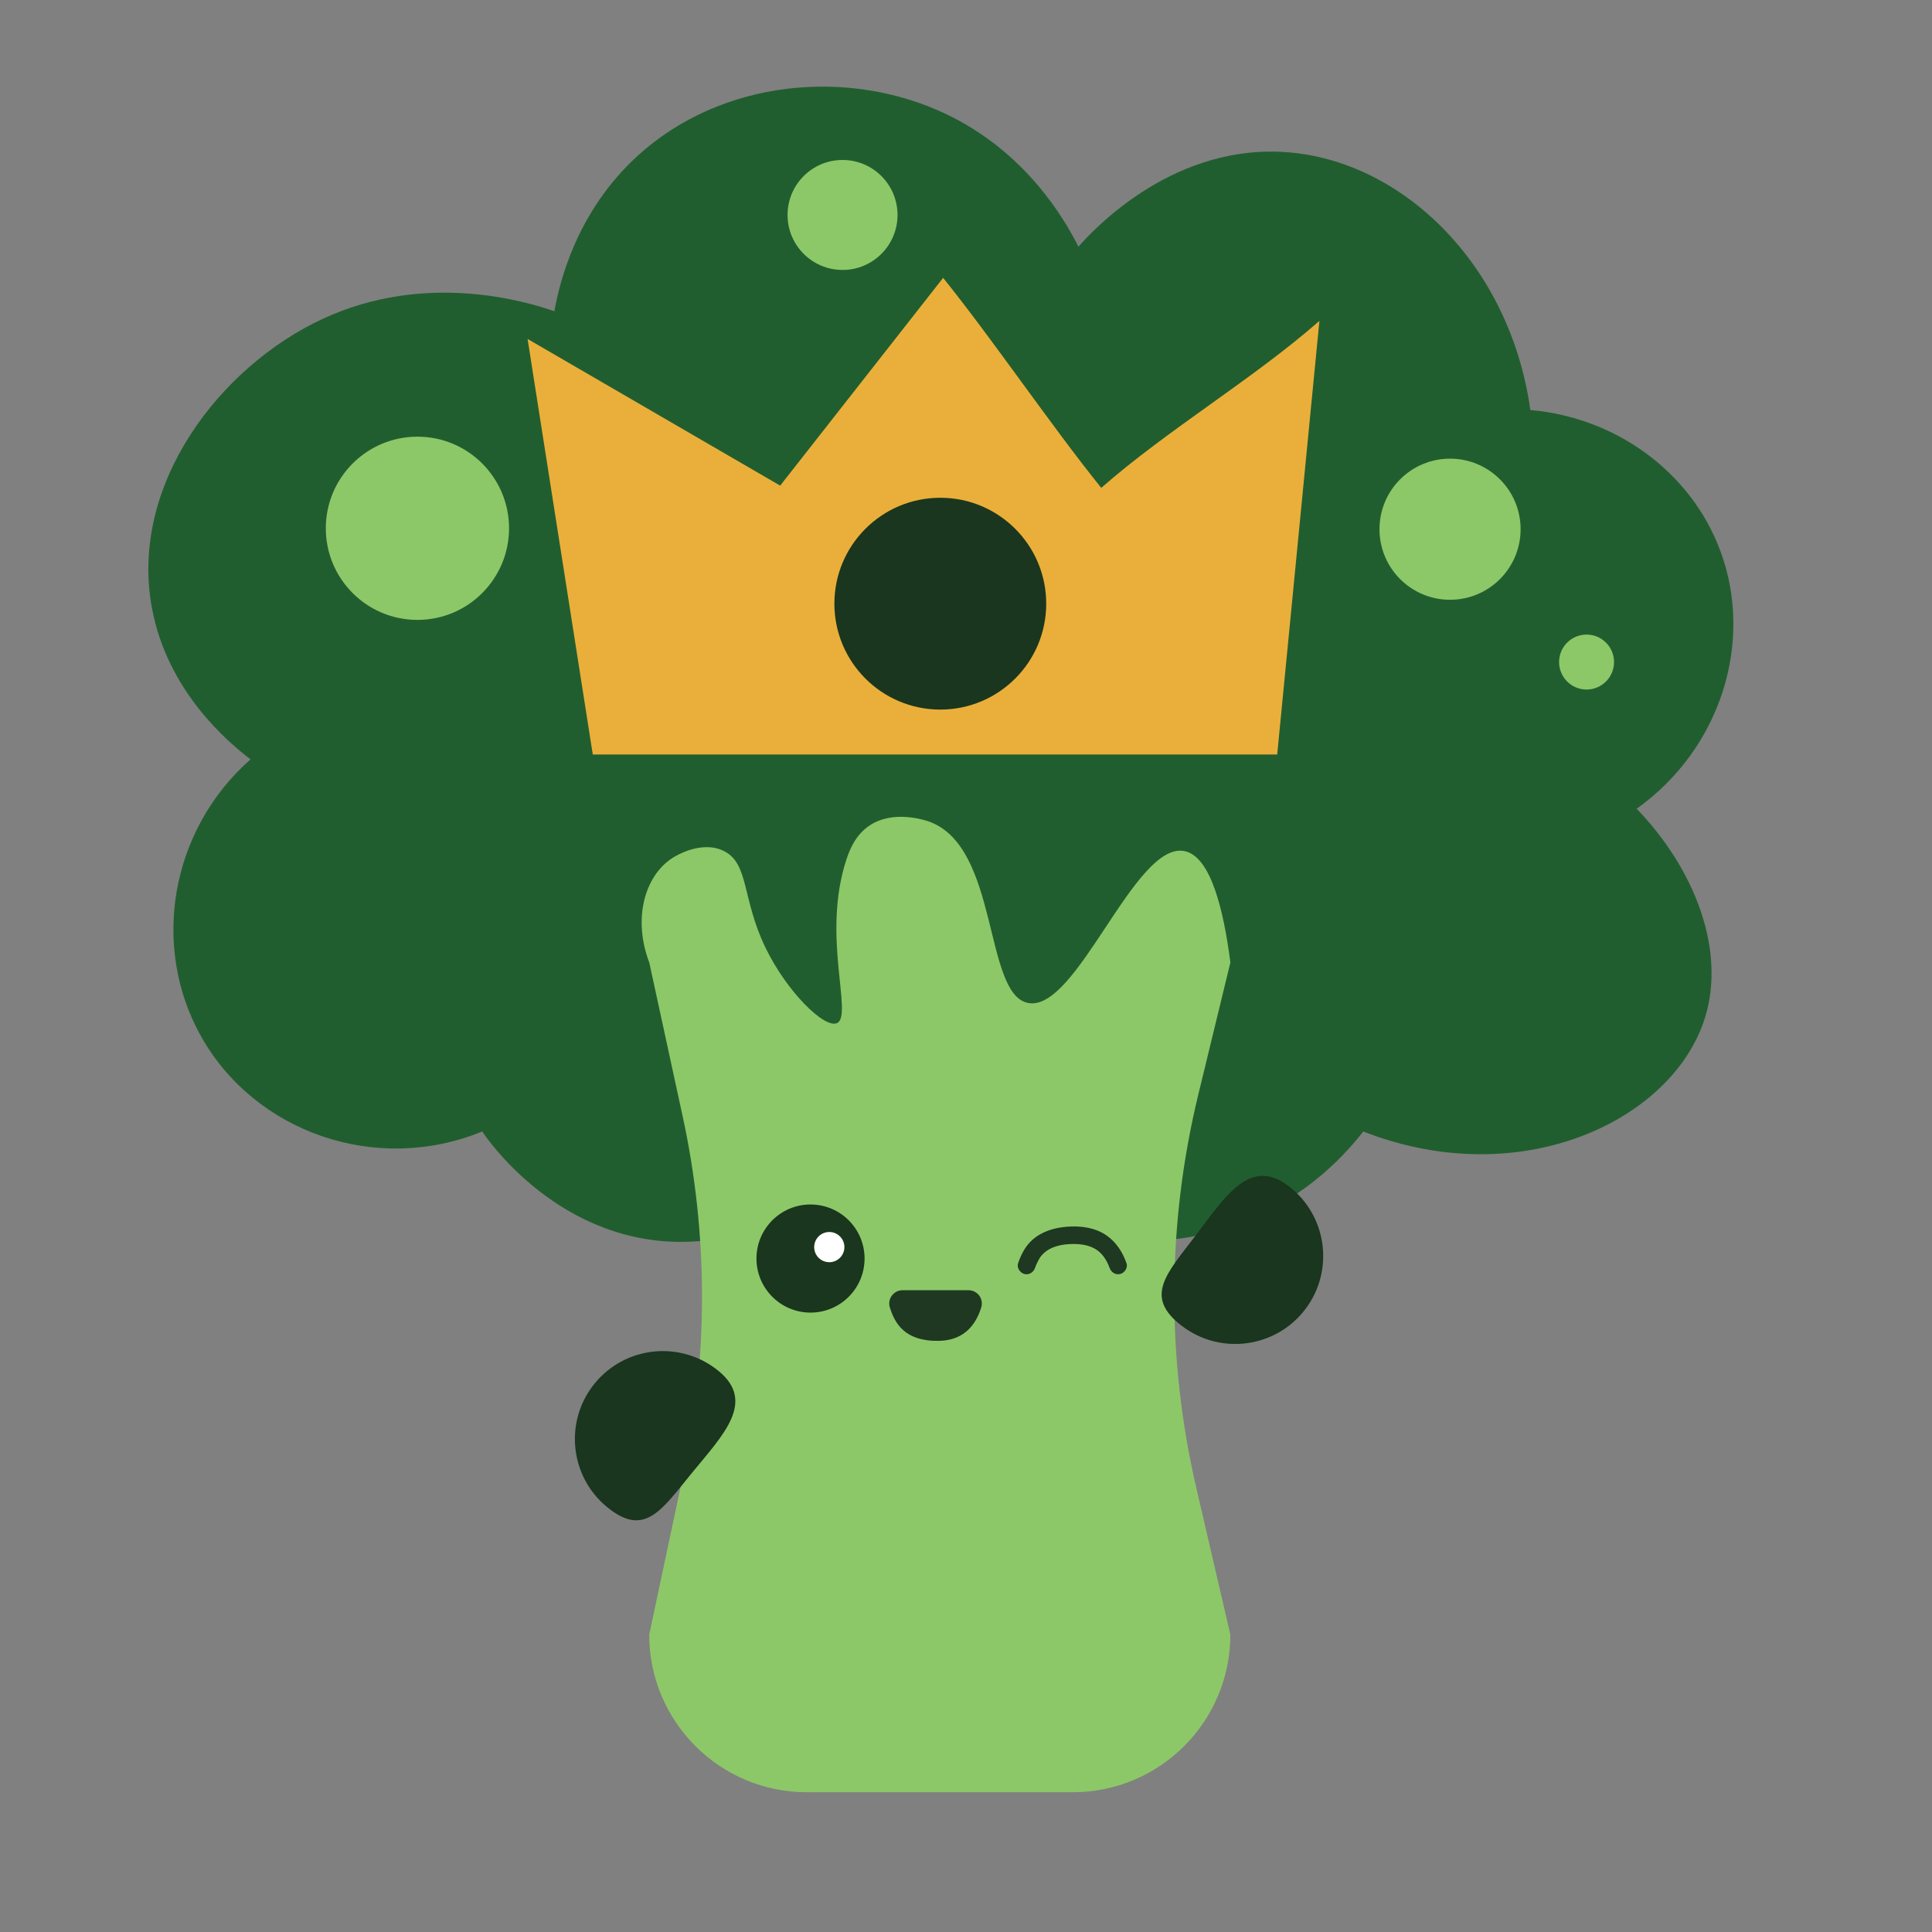 <?xml version="1.0" encoding="UTF-8"?>
<svg id="Layer_1" data-name="Layer 1" xmlns="http://www.w3.org/2000/svg" viewBox="0 0 500 500">
  <rect x="0" y="0" width="500" height="500" fill="#808080" stroke="none"/>
  <g>
    <g>
      <path d="M124.79,292.83c-27.35,11.23-58.74,.29-72.73-24.57-13.11-23.29-7.95-53.49,12.78-71.74-5.76-4.38-21.59-17.65-25.55-39.31-5.84-31.95,17.77-62.42,44.23-74.69,26.71-12.39,52.6-4.5,59.95-1.97,1.34-7.48,5.72-25.84,21.62-40.29,21.75-19.78,54.54-22.69,79.61-10.81,20.81,9.86,30.85,27.33,34.4,34.4,3.08-3.53,23.1-25.77,52.09-24.57,30.88,1.28,59.53,28.64,64.86,66.83,22.37,1.97,41.6,16.18,49.14,36.36,8.82,23.61,.14,51.32-21.62,66.83,15.12,15.71,23.09,36.62,17.69,54.05-8.21,26.51-47.47,45.51-88.45,29.48-17.36,22.37-45.54,32.78-71.74,26.54-32.25-7.69-45.65-36.83-47.17-40.29-8.32,24.33-30.3,41.13-55.04,42.26-33.93,1.55-53.25-27.26-54.05-28.5Z" fill="#215e2f"/>
      <circle cx="108.03" cy="136.72" r="23.71" fill="#8dc868"/>
      <circle cx="218.05" cy="55.63" r="14.23" fill="#8dc868"/>
      <circle cx="375.27" cy="136.96" r="18.26" fill="#8dc868"/>
      <circle cx="410.6" cy="171.34" r="7.11" fill="#8dc868"/>
    </g>
    <path d="M277.61,463.83h-68.8c-22.53,0-40.79-18.26-40.79-40.79l8.86-41.72c6.47-30.48,6.4-61.98-.21-92.43l-8.64-39.8c-4.24-11.1-1.34-22.23,5.92-27,.51-.34,7.4-4.74,13.28-1.9,6.7,3.24,4.68,12.31,10.91,25.14,5.56,11.45,15.31,20.96,18.5,19.44,4.19-2-4.05-22.53,2.37-42.21,.88-2.7,2.44-6.6,6.17-9.01,6.16-3.99,14.21-1.29,15.18-.95,18.27,6.42,14.17,44.48,25.61,46.95,12.65,2.73,27.58-41.73,40.5-39.3,6.99,1.31,10.26,15.75,11.95,28.84l-8.31,34.22c-8.11,33.4-8.28,68.23-.52,101.7l8.82,38.03c0,22.53-18.26,40.79-40.79,40.79Z" fill="#8dc868"/>
    <g>
      <circle cx="209.76" cy="325.71" r="13.99" fill="#1a361e"/>
      <circle cx="214.62" cy="322.75" r="3.91" fill="#fff"/>
    </g>
    <path d="M250.65,333.91c2.31,0,3.98,2.23,3.3,4.43-1.2,3.89-3.97,8.52-10.87,8.67-9.07,.2-11.55-4.69-12.79-8.65-.69-2.21,.98-4.45,3.29-4.45h17.07Z" fill="#1f3822"/>
    <path d="M291.53,326.91c-.98-2.81-2.54-5.27-4.96-7.04-2.99-2.18-6.88-2.69-10.48-2.39-3.26,.26-6.42,1.19-8.91,3.39-1.81,1.6-2.91,3.78-3.69,6.03-.41,1.16,.46,2.49,1.59,2.8,1.25,.34,2.39-.43,2.8-1.59,.08-.23,.16-.45,.25-.68,.04-.11,.27-.62,.06-.15,.17-.38,.36-.76,.56-1.13,.56-.99,.65-1.13,1.49-1.92,1.35-1.26,3.63-2.03,5.85-2.21,2.75-.22,5.66-.06,7.97,1.61,1.49,1.08,2.55,2.94,3.09,4.48,.41,1.16,1.56,1.93,2.8,1.59,1.12-.31,2-1.63,1.59-2.8h0Z" fill="#1f3822"/>
  </g>
  <path d="M157.11,390.03c-9.72-7.97-11.14-22.32-3.17-32.04s22.32-11.14,32.04-3.17c9.72,7.97,1.13,16.57-6.84,26.29-7.97,9.72-12.31,16.89-22.03,8.92Z" fill="#1a361e"/>
  <path d="M305.9,343.17c10.01,7.61,24.29,5.67,31.9-4.33s5.67-24.29-4.33-31.9-16.38,2.73-23.99,12.74c-7.61,10.01-13.58,15.89-3.58,23.5Z" fill="#1a361e"/>
  <path d="M153.41,195.26c-5.62-35.85-11.25-71.69-16.87-107.54,21.79,12.65,43.58,25.3,65.37,37.96,14.06-17.92,28.11-35.85,42.17-53.77,13,16.17,27.91,38.19,40.92,54.35,17.22-15.11,39.23-28.1,56.46-43.21l-10.92,112.21H153.41Z" fill="#eaaf3a"/>
  <circle cx="243.35" cy="156.23" r="27.41" fill="#1a361e"/>
</svg>